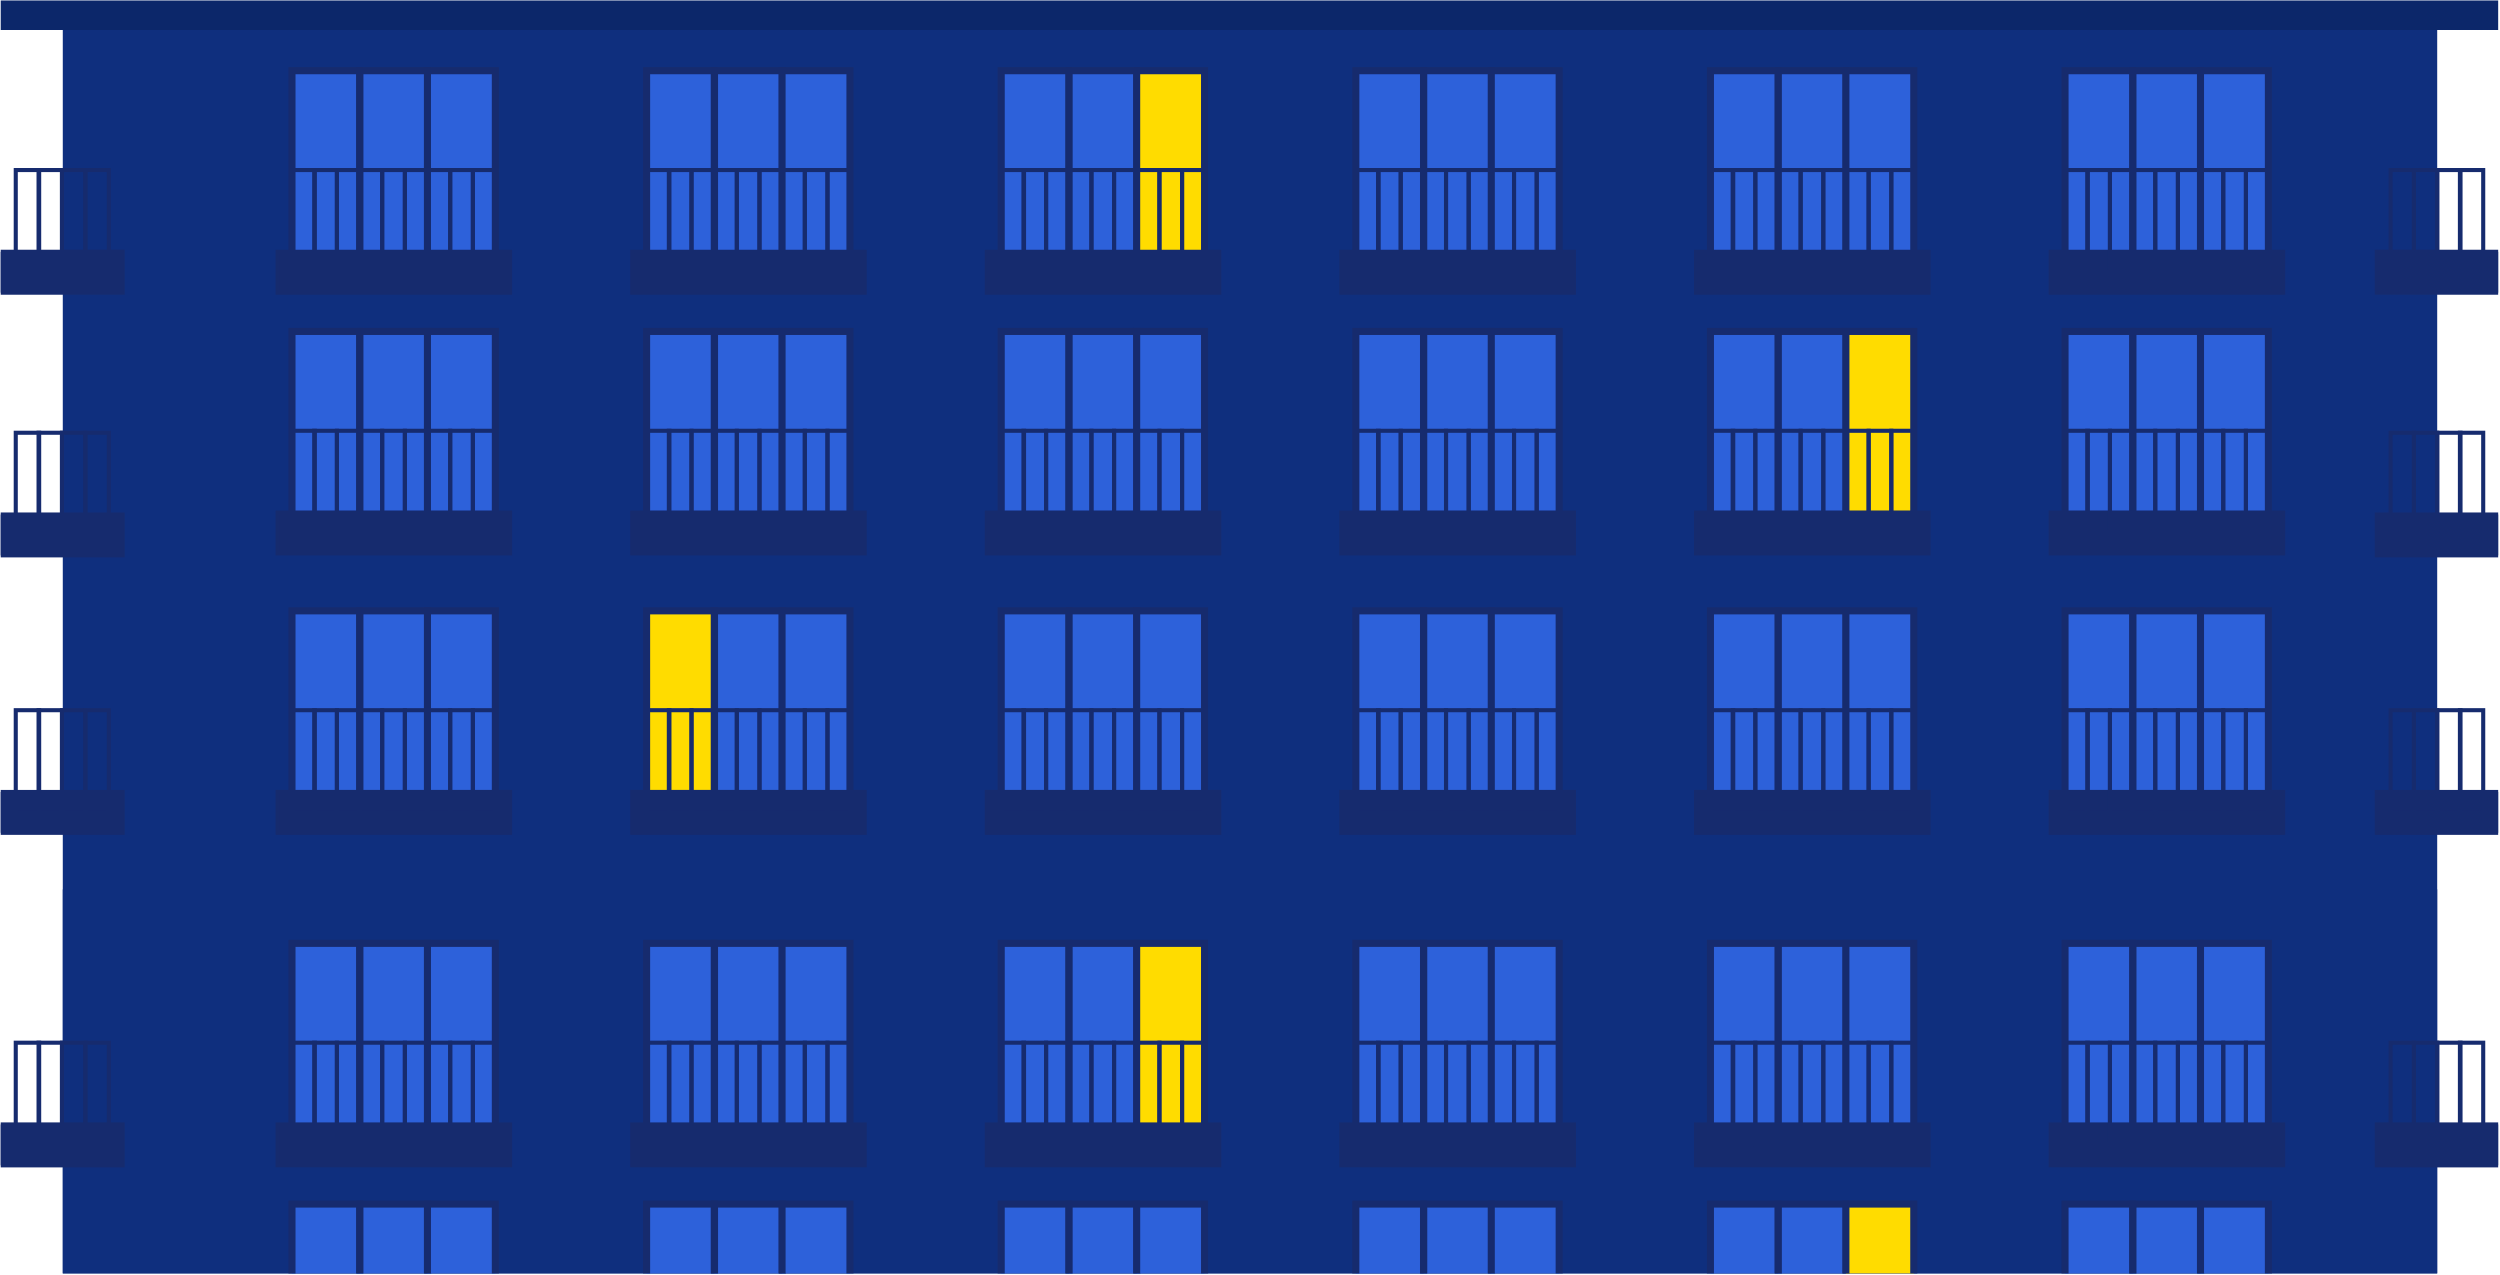 <svg width="982" height="501" viewBox="0 0 982 501" fill="none" xmlns="http://www.w3.org/2000/svg">
<g clip-path="url(#clip0_208_2365)">
<rect x="24.662" y="6.56" width="932.67" height="545.526" fill="#0F2F7E"/>
<rect x="24.662" y="349.338" width="932.67" height="545.526" fill="#0F2F7E"/>
<rect x="0.284" y="-3.978" width="986.49" height="15.753" fill="#0C276A"/>
<rect x="0.284" y="98.907" width="47.893" height="16.056" fill="#162B6E" stroke="#162B6E" stroke-width="1.606"/>
<rect x="15.146" y="66.794" width="9.196" height="40.14" stroke="#162B6E" stroke-width="1.606"/>
<rect x="6.188" y="66.794" width="9.196" height="40.14" stroke="#162B6E" stroke-width="1.606"/>
<rect x="24.347" y="66.794" width="9.196" height="40.14" stroke="#162B6E" stroke-width="1.606"/>
<rect x="33.54" y="66.794" width="9.196" height="40.14" stroke="#162B6E" stroke-width="1.606"/>
<rect x="0.284" y="441.684" width="47.893" height="16.056" fill="#162B6E" stroke="#162B6E" stroke-width="1.606"/>
<rect x="15.146" y="409.572" width="9.196" height="40.14" stroke="#162B6E" stroke-width="1.606"/>
<rect x="6.188" y="409.572" width="9.196" height="40.14" stroke="#162B6E" stroke-width="1.606"/>
<rect x="24.347" y="409.572" width="9.196" height="40.14" stroke="#162B6E" stroke-width="1.606"/>
<rect x="33.54" y="409.572" width="9.196" height="40.14" stroke="#162B6E" stroke-width="1.606"/>
<rect x="0.284" y="202.095" width="47.893" height="16.056" fill="#162B6E" stroke="#162B6E" stroke-width="1.606"/>
<rect x="15.146" y="169.983" width="9.196" height="40.14" stroke="#162B6E" stroke-width="1.606"/>
<rect x="6.188" y="169.983" width="9.196" height="40.14" stroke="#162B6E" stroke-width="1.606"/>
<rect x="24.347" y="169.983" width="9.196" height="40.14" stroke="#162B6E" stroke-width="1.606"/>
<rect x="33.54" y="169.983" width="9.196" height="40.14" stroke="#162B6E" stroke-width="1.606"/>
<rect x="0.284" y="311.078" width="47.893" height="16.056" fill="#162B6E" stroke="#162B6E" stroke-width="1.606"/>
<rect x="15.146" y="278.965" width="9.196" height="40.14" stroke="#162B6E" stroke-width="1.606"/>
<rect x="6.188" y="278.965" width="9.196" height="40.14" stroke="#162B6E" stroke-width="1.606"/>
<rect x="24.347" y="278.965" width="9.196" height="40.14" stroke="#162B6E" stroke-width="1.606"/>
<rect x="33.54" y="278.965" width="9.196" height="40.14" stroke="#162B6E" stroke-width="1.606"/>
<rect x="114.69" y="27.769" width="26.605" height="78.051" fill="#2D61DA" stroke="#162B6E" stroke-width="2.787"/>
<rect x="141.366" y="27.769" width="26.675" height="78.051" fill="#2D61DA" stroke="#162B6E" stroke-width="2.787"/>
<rect x="167.899" y="27.769" width="26.675" height="78.051" fill="#2D61DA" stroke="#162B6E" stroke-width="2.787"/>
<rect x="109.048" y="98.907" width="91.312" height="16.056" fill="#162B6E" stroke="#162B6E" stroke-width="1.606"/>
<rect x="123.431" y="66.794" width="8.899" height="40.14" stroke="#162B6E" stroke-width="1.606"/>
<rect x="114.762" y="66.794" width="8.899" height="40.14" stroke="#162B6E" stroke-width="1.606"/>
<rect x="132.335" y="66.794" width="8.899" height="40.14" stroke="#162B6E" stroke-width="1.606"/>
<rect x="141.231" y="66.794" width="8.899" height="40.14" stroke="#162B6E" stroke-width="1.606"/>
<rect x="150.131" y="66.794" width="8.899" height="40.14" stroke="#162B6E" stroke-width="1.606"/>
<rect x="159.035" y="66.794" width="8.899" height="40.14" stroke="#162B6E" stroke-width="1.606"/>
<rect x="167.939" y="66.794" width="8.899" height="40.14" stroke="#162B6E" stroke-width="1.606"/>
<rect x="176.844" y="66.794" width="8.899" height="40.14" stroke="#162B6E" stroke-width="1.606"/>
<rect x="185.747" y="66.794" width="8.899" height="40.14" stroke="#162B6E" stroke-width="1.606"/>
<rect x="114.69" y="130.185" width="26.605" height="78.051" fill="#2D61DA" stroke="#162B6E" stroke-width="2.787"/>
<rect x="141.366" y="130.185" width="26.675" height="78.051" fill="#2D61DA" stroke="#162B6E" stroke-width="2.787"/>
<rect x="167.899" y="130.185" width="26.675" height="78.051" fill="#2D61DA" stroke="#162B6E" stroke-width="2.787"/>
<rect x="109.048" y="201.323" width="91.312" height="16.056" fill="#162B6E" stroke="#162B6E" stroke-width="1.606"/>
<rect x="123.431" y="169.211" width="8.899" height="40.14" stroke="#162B6E" stroke-width="1.606"/>
<rect x="114.762" y="169.211" width="8.899" height="40.14" stroke="#162B6E" stroke-width="1.606"/>
<rect x="132.335" y="169.211" width="8.899" height="40.14" stroke="#162B6E" stroke-width="1.606"/>
<rect x="141.231" y="169.211" width="8.899" height="40.14" stroke="#162B6E" stroke-width="1.606"/>
<rect x="150.131" y="169.211" width="8.899" height="40.14" stroke="#162B6E" stroke-width="1.606"/>
<rect x="159.035" y="169.211" width="8.899" height="40.14" stroke="#162B6E" stroke-width="1.606"/>
<rect x="167.939" y="169.211" width="8.899" height="40.14" stroke="#162B6E" stroke-width="1.606"/>
<rect x="176.844" y="169.211" width="8.899" height="40.14" stroke="#162B6E" stroke-width="1.606"/>
<rect x="185.747" y="169.211" width="8.899" height="40.14" stroke="#162B6E" stroke-width="1.606"/>
<rect x="114.69" y="239.939" width="26.605" height="78.051" fill="#2D61DA" stroke="#162B6E" stroke-width="2.787"/>
<rect x="141.366" y="239.939" width="26.675" height="78.051" fill="#2D61DA" stroke="#162B6E" stroke-width="2.787"/>
<rect x="167.899" y="239.939" width="26.675" height="78.051" fill="#2D61DA" stroke="#162B6E" stroke-width="2.787"/>
<rect x="109.048" y="311.077" width="91.312" height="16.056" fill="#162B6E" stroke="#162B6E" stroke-width="1.606"/>
<rect x="123.431" y="278.965" width="8.899" height="40.14" stroke="#162B6E" stroke-width="1.606"/>
<rect x="114.762" y="278.965" width="8.899" height="40.14" stroke="#162B6E" stroke-width="1.606"/>
<rect x="132.335" y="278.965" width="8.899" height="40.14" stroke="#162B6E" stroke-width="1.606"/>
<rect x="141.231" y="278.965" width="8.899" height="40.14" stroke="#162B6E" stroke-width="1.606"/>
<rect x="150.131" y="278.965" width="8.899" height="40.14" stroke="#162B6E" stroke-width="1.606"/>
<rect x="159.035" y="278.965" width="8.899" height="40.14" stroke="#162B6E" stroke-width="1.606"/>
<rect x="167.939" y="278.965" width="8.899" height="40.14" stroke="#162B6E" stroke-width="1.606"/>
<rect x="176.844" y="278.965" width="8.899" height="40.14" stroke="#162B6E" stroke-width="1.606"/>
<rect x="185.747" y="278.965" width="8.899" height="40.14" stroke="#162B6E" stroke-width="1.606"/>
<rect x="253.98" y="27.769" width="26.605" height="78.051" fill="#2D61DA" stroke="#162B6E" stroke-width="2.787"/>
<rect x="280.656" y="27.769" width="26.675" height="78.051" fill="#2D61DA" stroke="#162B6E" stroke-width="2.787"/>
<rect x="307.189" y="27.769" width="26.675" height="78.051" fill="#2D61DA" stroke="#162B6E" stroke-width="2.787"/>
<rect x="248.338" y="98.907" width="91.312" height="16.056" fill="#162B6E" stroke="#162B6E" stroke-width="1.606"/>
<rect x="262.721" y="66.794" width="8.899" height="40.14" stroke="#162B6E" stroke-width="1.606"/>
<rect x="254.052" y="66.794" width="8.899" height="40.14" stroke="#162B6E" stroke-width="1.606"/>
<rect x="271.625" y="66.794" width="8.899" height="40.14" stroke="#162B6E" stroke-width="1.606"/>
<rect x="280.521" y="66.794" width="8.899" height="40.14" stroke="#162B6E" stroke-width="1.606"/>
<rect x="289.421" y="66.794" width="8.899" height="40.14" stroke="#162B6E" stroke-width="1.606"/>
<rect x="298.325" y="66.794" width="8.899" height="40.14" stroke="#162B6E" stroke-width="1.606"/>
<rect x="307.229" y="66.794" width="8.899" height="40.14" stroke="#162B6E" stroke-width="1.606"/>
<rect x="316.134" y="66.794" width="8.899" height="40.14" stroke="#162B6E" stroke-width="1.606"/>
<rect x="325.037" y="66.794" width="8.899" height="40.14" stroke="#162B6E" stroke-width="1.606"/>
<rect x="253.98" y="130.185" width="26.605" height="78.051" fill="#2D61DA" stroke="#162B6E" stroke-width="2.787"/>
<rect x="280.656" y="130.185" width="26.675" height="78.051" fill="#2D61DA" stroke="#162B6E" stroke-width="2.787"/>
<rect x="307.189" y="130.185" width="26.675" height="78.051" fill="#2D61DA" stroke="#162B6E" stroke-width="2.787"/>
<rect x="248.338" y="201.323" width="91.312" height="16.056" fill="#162B6E" stroke="#162B6E" stroke-width="1.606"/>
<rect x="262.721" y="169.211" width="8.899" height="40.14" stroke="#162B6E" stroke-width="1.606"/>
<rect x="254.052" y="169.211" width="8.899" height="40.14" stroke="#162B6E" stroke-width="1.606"/>
<rect x="271.625" y="169.211" width="8.899" height="40.14" stroke="#162B6E" stroke-width="1.606"/>
<rect x="280.521" y="169.211" width="8.899" height="40.14" stroke="#162B6E" stroke-width="1.606"/>
<rect x="289.421" y="169.211" width="8.899" height="40.14" stroke="#162B6E" stroke-width="1.606"/>
<rect x="298.325" y="169.211" width="8.899" height="40.14" stroke="#162B6E" stroke-width="1.606"/>
<rect x="307.229" y="169.211" width="8.899" height="40.14" stroke="#162B6E" stroke-width="1.606"/>
<rect x="316.134" y="169.211" width="8.899" height="40.14" stroke="#162B6E" stroke-width="1.606"/>
<rect x="325.037" y="169.211" width="8.899" height="40.14" stroke="#162B6E" stroke-width="1.606"/>
<rect x="253.98" y="239.939" width="26.605" height="78.051" fill="#FFDC00" stroke="#162B6E" stroke-width="2.787"/>
<rect x="280.656" y="239.939" width="26.675" height="78.051" fill="#2D61DA" stroke="#162B6E" stroke-width="2.787"/>
<rect x="307.189" y="239.939" width="26.675" height="78.051" fill="#2D61DA" stroke="#162B6E" stroke-width="2.787"/>
<rect x="248.338" y="311.077" width="91.312" height="16.056" fill="#162B6E" stroke="#162B6E" stroke-width="1.606"/>
<rect x="262.721" y="278.965" width="8.899" height="40.14" stroke="#162B6E" stroke-width="1.606"/>
<rect x="254.052" y="278.965" width="8.899" height="40.14" stroke="#162B6E" stroke-width="1.606"/>
<rect x="271.625" y="278.965" width="8.899" height="40.14" stroke="#162B6E" stroke-width="1.606"/>
<rect x="280.521" y="278.965" width="8.899" height="40.14" stroke="#162B6E" stroke-width="1.606"/>
<rect x="289.421" y="278.965" width="8.899" height="40.14" stroke="#162B6E" stroke-width="1.606"/>
<rect x="298.325" y="278.965" width="8.899" height="40.14" stroke="#162B6E" stroke-width="1.606"/>
<rect x="307.229" y="278.965" width="8.899" height="40.14" stroke="#162B6E" stroke-width="1.606"/>
<rect x="316.134" y="278.965" width="8.899" height="40.14" stroke="#162B6E" stroke-width="1.606"/>
<rect x="325.037" y="278.965" width="8.899" height="40.14" stroke="#162B6E" stroke-width="1.606"/>
<rect x="393.271" y="27.769" width="26.605" height="78.051" fill="#2D61DA" stroke="#162B6E" stroke-width="2.787"/>
<rect x="419.946" y="27.769" width="26.675" height="78.051" fill="#2D61DA" stroke="#162B6E" stroke-width="2.787"/>
<rect x="446.479" y="27.769" width="26.675" height="78.051" fill="#FFDC00" stroke="#162B6E" stroke-width="2.787"/>
<rect x="387.628" y="98.907" width="91.312" height="16.056" fill="#162B6E" stroke="#162B6E" stroke-width="1.606"/>
<rect x="402.011" y="66.794" width="8.899" height="40.14" stroke="#162B6E" stroke-width="1.606"/>
<rect x="393.342" y="66.794" width="8.899" height="40.14" stroke="#162B6E" stroke-width="1.606"/>
<rect x="410.915" y="66.794" width="8.899" height="40.14" stroke="#162B6E" stroke-width="1.606"/>
<rect x="419.812" y="66.794" width="8.899" height="40.14" stroke="#162B6E" stroke-width="1.606"/>
<rect x="428.711" y="66.794" width="8.899" height="40.14" stroke="#162B6E" stroke-width="1.606"/>
<rect x="437.615" y="66.794" width="8.899" height="40.14" stroke="#162B6E" stroke-width="1.606"/>
<rect x="446.52" y="66.794" width="8.899" height="40.14" stroke="#162B6E" stroke-width="1.606"/>
<rect x="455.424" y="66.794" width="8.899" height="40.14" stroke="#162B6E" stroke-width="1.606"/>
<rect x="464.327" y="66.794" width="8.899" height="40.14" stroke="#162B6E" stroke-width="1.606"/>
<rect x="393.271" y="130.185" width="26.605" height="78.051" fill="#2D61DA" stroke="#162B6E" stroke-width="2.787"/>
<rect x="419.946" y="130.185" width="26.675" height="78.051" fill="#2D61DA" stroke="#162B6E" stroke-width="2.787"/>
<rect x="446.479" y="130.185" width="26.675" height="78.051" fill="#2D61DA" stroke="#162B6E" stroke-width="2.787"/>
<rect x="387.628" y="201.323" width="91.312" height="16.056" fill="#162B6E" stroke="#162B6E" stroke-width="1.606"/>
<rect x="402.011" y="169.211" width="8.899" height="40.14" stroke="#162B6E" stroke-width="1.606"/>
<rect x="393.342" y="169.211" width="8.899" height="40.14" stroke="#162B6E" stroke-width="1.606"/>
<rect x="410.915" y="169.211" width="8.899" height="40.14" stroke="#162B6E" stroke-width="1.606"/>
<rect x="419.812" y="169.211" width="8.899" height="40.14" stroke="#162B6E" stroke-width="1.606"/>
<rect x="428.711" y="169.211" width="8.899" height="40.14" stroke="#162B6E" stroke-width="1.606"/>
<rect x="437.615" y="169.211" width="8.899" height="40.14" stroke="#162B6E" stroke-width="1.606"/>
<rect x="446.52" y="169.211" width="8.899" height="40.14" stroke="#162B6E" stroke-width="1.606"/>
<rect x="455.424" y="169.211" width="8.899" height="40.14" stroke="#162B6E" stroke-width="1.606"/>
<rect x="464.327" y="169.211" width="8.899" height="40.14" stroke="#162B6E" stroke-width="1.606"/>
<rect x="393.271" y="239.939" width="26.605" height="78.051" fill="#2D61DA" stroke="#162B6E" stroke-width="2.787"/>
<rect x="419.946" y="239.939" width="26.675" height="78.051" fill="#2D61DA" stroke="#162B6E" stroke-width="2.787"/>
<rect x="446.479" y="239.939" width="26.675" height="78.051" fill="#2D61DA" stroke="#162B6E" stroke-width="2.787"/>
<rect x="387.628" y="311.077" width="91.312" height="16.056" fill="#162B6E" stroke="#162B6E" stroke-width="1.606"/>
<rect x="402.011" y="278.965" width="8.899" height="40.14" stroke="#162B6E" stroke-width="1.606"/>
<rect x="393.342" y="278.965" width="8.899" height="40.14" stroke="#162B6E" stroke-width="1.606"/>
<rect x="410.915" y="278.965" width="8.899" height="40.14" stroke="#162B6E" stroke-width="1.606"/>
<rect x="419.812" y="278.965" width="8.899" height="40.14" stroke="#162B6E" stroke-width="1.606"/>
<rect x="428.711" y="278.965" width="8.899" height="40.14" stroke="#162B6E" stroke-width="1.606"/>
<rect x="437.615" y="278.965" width="8.899" height="40.14" stroke="#162B6E" stroke-width="1.606"/>
<rect x="446.52" y="278.965" width="8.899" height="40.14" stroke="#162B6E" stroke-width="1.606"/>
<rect x="455.424" y="278.965" width="8.899" height="40.14" stroke="#162B6E" stroke-width="1.606"/>
<rect x="464.327" y="278.965" width="8.899" height="40.14" stroke="#162B6E" stroke-width="1.606"/>
<rect x="532.561" y="27.769" width="26.605" height="78.051" fill="#2D61DA" stroke="#162B6E" stroke-width="2.787"/>
<rect x="559.236" y="27.769" width="26.675" height="78.051" fill="#2D61DA" stroke="#162B6E" stroke-width="2.787"/>
<rect x="585.77" y="27.769" width="26.675" height="78.051" fill="#2D61DA" stroke="#162B6E" stroke-width="2.787"/>
<rect x="526.918" y="98.907" width="91.312" height="16.056" fill="#162B6E" stroke="#162B6E" stroke-width="1.606"/>
<rect x="541.301" y="66.794" width="8.899" height="40.14" stroke="#162B6E" stroke-width="1.606"/>
<rect x="532.632" y="66.794" width="8.899" height="40.14" stroke="#162B6E" stroke-width="1.606"/>
<rect x="550.205" y="66.794" width="8.899" height="40.14" stroke="#162B6E" stroke-width="1.606"/>
<rect x="559.102" y="66.794" width="8.899" height="40.14" stroke="#162B6E" stroke-width="1.606"/>
<rect x="568.001" y="66.794" width="8.899" height="40.14" stroke="#162B6E" stroke-width="1.606"/>
<rect x="576.905" y="66.794" width="8.899" height="40.14" stroke="#162B6E" stroke-width="1.606"/>
<rect x="585.81" y="66.794" width="8.899" height="40.14" stroke="#162B6E" stroke-width="1.606"/>
<rect x="594.714" y="66.794" width="8.899" height="40.14" stroke="#162B6E" stroke-width="1.606"/>
<rect x="603.617" y="66.794" width="8.899" height="40.14" stroke="#162B6E" stroke-width="1.606"/>
<rect x="532.561" y="130.185" width="26.605" height="78.051" fill="#2D61DA" stroke="#162B6E" stroke-width="2.787"/>
<rect x="559.236" y="130.185" width="26.675" height="78.051" fill="#2D61DA" stroke="#162B6E" stroke-width="2.787"/>
<rect x="585.77" y="130.185" width="26.675" height="78.051" fill="#2D61DA" stroke="#162B6E" stroke-width="2.787"/>
<rect x="526.918" y="201.323" width="91.312" height="16.056" fill="#162B6E" stroke="#162B6E" stroke-width="1.606"/>
<rect x="541.301" y="169.211" width="8.899" height="40.14" stroke="#162B6E" stroke-width="1.606"/>
<rect x="532.632" y="169.211" width="8.899" height="40.14" stroke="#162B6E" stroke-width="1.606"/>
<rect x="550.205" y="169.211" width="8.899" height="40.14" stroke="#162B6E" stroke-width="1.606"/>
<rect x="559.102" y="169.211" width="8.899" height="40.14" stroke="#162B6E" stroke-width="1.606"/>
<rect x="568.001" y="169.211" width="8.899" height="40.14" stroke="#162B6E" stroke-width="1.606"/>
<rect x="576.905" y="169.211" width="8.899" height="40.14" stroke="#162B6E" stroke-width="1.606"/>
<rect x="585.81" y="169.211" width="8.899" height="40.14" stroke="#162B6E" stroke-width="1.606"/>
<rect x="594.714" y="169.211" width="8.899" height="40.14" stroke="#162B6E" stroke-width="1.606"/>
<rect x="603.617" y="169.211" width="8.899" height="40.14" stroke="#162B6E" stroke-width="1.606"/>
<rect x="532.561" y="239.939" width="26.605" height="78.051" fill="#2D61DA" stroke="#162B6E" stroke-width="2.787"/>
<rect x="559.236" y="239.939" width="26.675" height="78.051" fill="#2D61DA" stroke="#162B6E" stroke-width="2.787"/>
<rect x="585.77" y="239.939" width="26.675" height="78.051" fill="#2D61DA" stroke="#162B6E" stroke-width="2.787"/>
<rect x="526.918" y="311.077" width="91.312" height="16.056" fill="#162B6E" stroke="#162B6E" stroke-width="1.606"/>
<rect x="541.301" y="278.965" width="8.899" height="40.14" stroke="#162B6E" stroke-width="1.606"/>
<rect x="532.632" y="278.965" width="8.899" height="40.14" stroke="#162B6E" stroke-width="1.606"/>
<rect x="550.205" y="278.965" width="8.899" height="40.14" stroke="#162B6E" stroke-width="1.606"/>
<rect x="559.102" y="278.965" width="8.899" height="40.14" stroke="#162B6E" stroke-width="1.606"/>
<rect x="568.001" y="278.965" width="8.899" height="40.14" stroke="#162B6E" stroke-width="1.606"/>
<rect x="576.905" y="278.965" width="8.899" height="40.14" stroke="#162B6E" stroke-width="1.606"/>
<rect x="585.81" y="278.965" width="8.899" height="40.14" stroke="#162B6E" stroke-width="1.606"/>
<rect x="594.714" y="278.965" width="8.899" height="40.14" stroke="#162B6E" stroke-width="1.606"/>
<rect x="603.617" y="278.965" width="8.899" height="40.14" stroke="#162B6E" stroke-width="1.606"/>
<rect x="671.851" y="27.769" width="26.605" height="78.051" fill="#2D61DA" stroke="#162B6E" stroke-width="2.787"/>
<rect x="698.526" y="27.769" width="26.675" height="78.051" fill="#2D61DA" stroke="#162B6E" stroke-width="2.787"/>
<rect x="725.06" y="27.769" width="26.675" height="78.051" fill="#2D61DA" stroke="#162B6E" stroke-width="2.787"/>
<rect x="666.208" y="98.907" width="91.312" height="16.056" fill="#162B6E" stroke="#162B6E" stroke-width="1.606"/>
<rect x="680.591" y="66.794" width="8.899" height="40.14" stroke="#162B6E" stroke-width="1.606"/>
<rect x="671.922" y="66.794" width="8.899" height="40.14" stroke="#162B6E" stroke-width="1.606"/>
<rect x="689.495" y="66.794" width="8.899" height="40.14" stroke="#162B6E" stroke-width="1.606"/>
<rect x="698.392" y="66.794" width="8.899" height="40.14" stroke="#162B6E" stroke-width="1.606"/>
<rect x="707.291" y="66.794" width="8.899" height="40.14" stroke="#162B6E" stroke-width="1.606"/>
<rect x="716.195" y="66.794" width="8.899" height="40.14" stroke="#162B6E" stroke-width="1.606"/>
<rect x="725.1" y="66.794" width="8.899" height="40.14" stroke="#162B6E" stroke-width="1.606"/>
<rect x="734.004" y="66.794" width="8.899" height="40.14" stroke="#162B6E" stroke-width="1.606"/>
<rect x="742.907" y="66.794" width="8.899" height="40.14" stroke="#162B6E" stroke-width="1.606"/>
<rect x="671.851" y="130.185" width="26.605" height="78.051" fill="#2D61DA" stroke="#162B6E" stroke-width="2.787"/>
<rect x="698.526" y="130.185" width="26.675" height="78.051" fill="#2D61DA" stroke="#162B6E" stroke-width="2.787"/>
<rect x="725.06" y="130.185" width="26.675" height="78.051" fill="#FFDC00" stroke="#162B6E" stroke-width="2.787"/>
<rect x="666.208" y="201.323" width="91.312" height="16.056" fill="#162B6E" stroke="#162B6E" stroke-width="1.606"/>
<rect x="680.591" y="169.211" width="8.899" height="40.14" stroke="#162B6E" stroke-width="1.606"/>
<rect x="671.922" y="169.211" width="8.899" height="40.14" stroke="#162B6E" stroke-width="1.606"/>
<rect x="689.495" y="169.211" width="8.899" height="40.14" stroke="#162B6E" stroke-width="1.606"/>
<rect x="698.392" y="169.211" width="8.899" height="40.14" stroke="#162B6E" stroke-width="1.606"/>
<rect x="707.291" y="169.211" width="8.899" height="40.14" stroke="#162B6E" stroke-width="1.606"/>
<rect x="716.195" y="169.211" width="8.899" height="40.14" stroke="#162B6E" stroke-width="1.606"/>
<rect x="725.1" y="169.211" width="8.899" height="40.14" stroke="#162B6E" stroke-width="1.606"/>
<rect x="734.004" y="169.211" width="8.899" height="40.14" stroke="#162B6E" stroke-width="1.606"/>
<rect x="742.907" y="169.211" width="8.899" height="40.14" stroke="#162B6E" stroke-width="1.606"/>
<rect x="671.851" y="239.939" width="26.605" height="78.051" fill="#2D61DA" stroke="#162B6E" stroke-width="2.787"/>
<rect x="698.526" y="239.939" width="26.675" height="78.051" fill="#2D61DA" stroke="#162B6E" stroke-width="2.787"/>
<rect x="725.06" y="239.939" width="26.675" height="78.051" fill="#2D61DA" stroke="#162B6E" stroke-width="2.787"/>
<rect x="666.208" y="311.077" width="91.312" height="16.056" fill="#162B6E" stroke="#162B6E" stroke-width="1.606"/>
<rect x="680.591" y="278.965" width="8.899" height="40.14" stroke="#162B6E" stroke-width="1.606"/>
<rect x="671.922" y="278.965" width="8.899" height="40.14" stroke="#162B6E" stroke-width="1.606"/>
<rect x="689.495" y="278.965" width="8.899" height="40.14" stroke="#162B6E" stroke-width="1.606"/>
<rect x="698.392" y="278.965" width="8.899" height="40.14" stroke="#162B6E" stroke-width="1.606"/>
<rect x="707.291" y="278.965" width="8.899" height="40.14" stroke="#162B6E" stroke-width="1.606"/>
<rect x="716.195" y="278.965" width="8.899" height="40.14" stroke="#162B6E" stroke-width="1.606"/>
<rect x="725.1" y="278.965" width="8.899" height="40.14" stroke="#162B6E" stroke-width="1.606"/>
<rect x="734.004" y="278.965" width="8.899" height="40.14" stroke="#162B6E" stroke-width="1.606"/>
<rect x="742.907" y="278.965" width="8.899" height="40.14" stroke="#162B6E" stroke-width="1.606"/>
<rect x="811.141" y="27.769" width="26.605" height="78.051" fill="#2D61DA" stroke="#162B6E" stroke-width="2.787"/>
<rect x="837.816" y="27.769" width="26.675" height="78.051" fill="#2D61DA" stroke="#162B6E" stroke-width="2.787"/>
<rect x="864.35" y="27.769" width="26.675" height="78.051" fill="#2D61DA" stroke="#162B6E" stroke-width="2.787"/>
<rect x="805.498" y="98.907" width="91.312" height="16.056" fill="#162B6E" stroke="#162B6E" stroke-width="1.606"/>
<rect x="819.881" y="66.794" width="8.899" height="40.14" stroke="#162B6E" stroke-width="1.606"/>
<rect x="811.212" y="66.794" width="8.899" height="40.14" stroke="#162B6E" stroke-width="1.606"/>
<rect x="828.785" y="66.794" width="8.899" height="40.14" stroke="#162B6E" stroke-width="1.606"/>
<rect x="837.682" y="66.794" width="8.899" height="40.14" stroke="#162B6E" stroke-width="1.606"/>
<rect x="846.581" y="66.794" width="8.899" height="40.14" stroke="#162B6E" stroke-width="1.606"/>
<rect x="855.485" y="66.794" width="8.899" height="40.14" stroke="#162B6E" stroke-width="1.606"/>
<rect x="864.39" y="66.794" width="8.899" height="40.14" stroke="#162B6E" stroke-width="1.606"/>
<rect x="873.294" y="66.794" width="8.899" height="40.14" stroke="#162B6E" stroke-width="1.606"/>
<rect x="882.197" y="66.794" width="8.899" height="40.14" stroke="#162B6E" stroke-width="1.606"/>
<rect x="811.141" y="130.185" width="26.605" height="78.051" fill="#2D61DA" stroke="#162B6E" stroke-width="2.787"/>
<rect x="837.816" y="130.185" width="26.675" height="78.051" fill="#2D61DA" stroke="#162B6E" stroke-width="2.787"/>
<rect x="864.35" y="130.185" width="26.675" height="78.051" fill="#2D61DA" stroke="#162B6E" stroke-width="2.787"/>
<rect x="805.498" y="201.323" width="91.312" height="16.056" fill="#162B6E" stroke="#162B6E" stroke-width="1.606"/>
<rect x="819.881" y="169.211" width="8.899" height="40.14" stroke="#162B6E" stroke-width="1.606"/>
<rect x="811.212" y="169.211" width="8.899" height="40.14" stroke="#162B6E" stroke-width="1.606"/>
<rect x="828.785" y="169.211" width="8.899" height="40.14" stroke="#162B6E" stroke-width="1.606"/>
<rect x="837.682" y="169.211" width="8.899" height="40.14" stroke="#162B6E" stroke-width="1.606"/>
<rect x="846.581" y="169.211" width="8.899" height="40.14" stroke="#162B6E" stroke-width="1.606"/>
<rect x="855.485" y="169.211" width="8.899" height="40.14" stroke="#162B6E" stroke-width="1.606"/>
<rect x="864.39" y="169.211" width="8.899" height="40.14" stroke="#162B6E" stroke-width="1.606"/>
<rect x="873.294" y="169.211" width="8.899" height="40.14" stroke="#162B6E" stroke-width="1.606"/>
<rect x="882.197" y="169.211" width="8.899" height="40.14" stroke="#162B6E" stroke-width="1.606"/>
<rect x="811.141" y="239.939" width="26.605" height="78.051" fill="#2D61DA" stroke="#162B6E" stroke-width="2.787"/>
<rect x="837.816" y="239.939" width="26.675" height="78.051" fill="#2D61DA" stroke="#162B6E" stroke-width="2.787"/>
<rect x="864.35" y="239.939" width="26.675" height="78.051" fill="#2D61DA" stroke="#162B6E" stroke-width="2.787"/>
<rect x="805.498" y="311.077" width="91.312" height="16.056" fill="#162B6E" stroke="#162B6E" stroke-width="1.606"/>
<rect x="819.881" y="278.965" width="8.899" height="40.14" stroke="#162B6E" stroke-width="1.606"/>
<rect x="811.212" y="278.965" width="8.899" height="40.14" stroke="#162B6E" stroke-width="1.606"/>
<rect x="828.785" y="278.965" width="8.899" height="40.14" stroke="#162B6E" stroke-width="1.606"/>
<rect x="837.682" y="278.965" width="8.899" height="40.14" stroke="#162B6E" stroke-width="1.606"/>
<rect x="846.581" y="278.965" width="8.899" height="40.14" stroke="#162B6E" stroke-width="1.606"/>
<rect x="855.485" y="278.965" width="8.899" height="40.14" stroke="#162B6E" stroke-width="1.606"/>
<rect x="864.39" y="278.965" width="8.899" height="40.14" stroke="#162B6E" stroke-width="1.606"/>
<rect x="873.294" y="278.965" width="8.899" height="40.14" stroke="#162B6E" stroke-width="1.606"/>
<rect x="882.197" y="278.965" width="8.899" height="40.14" stroke="#162B6E" stroke-width="1.606"/>
<rect x="114.69" y="370.546" width="26.605" height="78.051" fill="#2D61DA" stroke="#162B6E" stroke-width="2.787"/>
<rect x="141.366" y="370.546" width="26.675" height="78.051" fill="#2D61DA" stroke="#162B6E" stroke-width="2.787"/>
<rect x="167.899" y="370.546" width="26.675" height="78.051" fill="#2D61DA" stroke="#162B6E" stroke-width="2.787"/>
<rect x="109.048" y="441.684" width="91.312" height="16.056" fill="#162B6E" stroke="#162B6E" stroke-width="1.606"/>
<rect x="123.431" y="409.572" width="8.899" height="40.14" stroke="#162B6E" stroke-width="1.606"/>
<rect x="114.762" y="409.572" width="8.899" height="40.14" stroke="#162B6E" stroke-width="1.606"/>
<rect x="132.335" y="409.572" width="8.899" height="40.14" stroke="#162B6E" stroke-width="1.606"/>
<rect x="141.231" y="409.572" width="8.899" height="40.14" stroke="#162B6E" stroke-width="1.606"/>
<rect x="150.131" y="409.572" width="8.899" height="40.14" stroke="#162B6E" stroke-width="1.606"/>
<rect x="159.035" y="409.572" width="8.899" height="40.14" stroke="#162B6E" stroke-width="1.606"/>
<rect x="167.939" y="409.572" width="8.899" height="40.14" stroke="#162B6E" stroke-width="1.606"/>
<rect x="176.844" y="409.572" width="8.899" height="40.14" stroke="#162B6E" stroke-width="1.606"/>
<rect x="185.747" y="409.572" width="8.899" height="40.14" stroke="#162B6E" stroke-width="1.606"/>
<rect x="114.69" y="472.963" width="26.605" height="78.051" fill="#2D61DA" stroke="#162B6E" stroke-width="2.787"/>
<rect x="141.366" y="472.963" width="26.675" height="78.051" fill="#2D61DA" stroke="#162B6E" stroke-width="2.787"/>
<rect x="167.899" y="472.963" width="26.675" height="78.051" fill="#2D61DA" stroke="#162B6E" stroke-width="2.787"/>
<rect x="253.98" y="370.546" width="26.605" height="78.051" fill="#2D61DA" stroke="#162B6E" stroke-width="2.787"/>
<rect x="280.656" y="370.546" width="26.675" height="78.051" fill="#2D61DA" stroke="#162B6E" stroke-width="2.787"/>
<rect x="307.189" y="370.546" width="26.675" height="78.051" fill="#2D61DA" stroke="#162B6E" stroke-width="2.787"/>
<rect x="248.338" y="441.684" width="91.312" height="16.056" fill="#162B6E" stroke="#162B6E" stroke-width="1.606"/>
<rect x="262.721" y="409.572" width="8.899" height="40.14" stroke="#162B6E" stroke-width="1.606"/>
<rect x="254.052" y="409.572" width="8.899" height="40.14" stroke="#162B6E" stroke-width="1.606"/>
<rect x="271.625" y="409.572" width="8.899" height="40.14" stroke="#162B6E" stroke-width="1.606"/>
<rect x="280.521" y="409.572" width="8.899" height="40.14" stroke="#162B6E" stroke-width="1.606"/>
<rect x="289.421" y="409.572" width="8.899" height="40.14" stroke="#162B6E" stroke-width="1.606"/>
<rect x="298.325" y="409.572" width="8.899" height="40.14" stroke="#162B6E" stroke-width="1.606"/>
<rect x="307.229" y="409.572" width="8.899" height="40.14" stroke="#162B6E" stroke-width="1.606"/>
<rect x="316.134" y="409.572" width="8.899" height="40.14" stroke="#162B6E" stroke-width="1.606"/>
<rect x="325.037" y="409.572" width="8.899" height="40.14" stroke="#162B6E" stroke-width="1.606"/>
<rect x="253.98" y="472.963" width="26.605" height="78.051" fill="#2D61DA" stroke="#162B6E" stroke-width="2.787"/>
<rect x="280.656" y="472.963" width="26.675" height="78.051" fill="#2D61DA" stroke="#162B6E" stroke-width="2.787"/>
<rect x="307.189" y="472.963" width="26.675" height="78.051" fill="#2D61DA" stroke="#162B6E" stroke-width="2.787"/>
<rect x="393.271" y="370.546" width="26.605" height="78.051" fill="#2D61DA" stroke="#162B6E" stroke-width="2.787"/>
<rect x="419.946" y="370.546" width="26.675" height="78.051" fill="#2D61DA" stroke="#162B6E" stroke-width="2.787"/>
<rect x="446.479" y="370.546" width="26.675" height="78.051" fill="#FFDC00" stroke="#162B6E" stroke-width="2.787"/>
<rect x="387.628" y="441.684" width="91.312" height="16.056" fill="#162B6E" stroke="#162B6E" stroke-width="1.606"/>
<rect x="402.011" y="409.572" width="8.899" height="40.14" stroke="#162B6E" stroke-width="1.606"/>
<rect x="393.342" y="409.572" width="8.899" height="40.14" stroke="#162B6E" stroke-width="1.606"/>
<rect x="410.915" y="409.572" width="8.899" height="40.14" stroke="#162B6E" stroke-width="1.606"/>
<rect x="419.812" y="409.572" width="8.899" height="40.14" stroke="#162B6E" stroke-width="1.606"/>
<rect x="428.711" y="409.572" width="8.899" height="40.14" stroke="#162B6E" stroke-width="1.606"/>
<rect x="437.615" y="409.572" width="8.899" height="40.14" stroke="#162B6E" stroke-width="1.606"/>
<rect x="446.52" y="409.572" width="8.899" height="40.14" stroke="#162B6E" stroke-width="1.606"/>
<rect x="455.424" y="409.572" width="8.899" height="40.14" stroke="#162B6E" stroke-width="1.606"/>
<rect x="464.327" y="409.572" width="8.899" height="40.14" stroke="#162B6E" stroke-width="1.606"/>
<rect x="393.271" y="472.963" width="26.605" height="78.051" fill="#2D61DA" stroke="#162B6E" stroke-width="2.787"/>
<rect x="419.946" y="472.963" width="26.675" height="78.051" fill="#2D61DA" stroke="#162B6E" stroke-width="2.787"/>
<rect x="446.479" y="472.963" width="26.675" height="78.051" fill="#2D61DA" stroke="#162B6E" stroke-width="2.787"/>
<rect x="532.561" y="370.546" width="26.605" height="78.051" fill="#2D61DA" stroke="#162B6E" stroke-width="2.787"/>
<rect x="559.236" y="370.546" width="26.675" height="78.051" fill="#2D61DA" stroke="#162B6E" stroke-width="2.787"/>
<rect x="585.77" y="370.546" width="26.675" height="78.051" fill="#2D61DA" stroke="#162B6E" stroke-width="2.787"/>
<rect x="526.918" y="441.684" width="91.312" height="16.056" fill="#162B6E" stroke="#162B6E" stroke-width="1.606"/>
<rect x="541.301" y="409.572" width="8.899" height="40.14" stroke="#162B6E" stroke-width="1.606"/>
<rect x="532.632" y="409.572" width="8.899" height="40.14" stroke="#162B6E" stroke-width="1.606"/>
<rect x="550.205" y="409.572" width="8.899" height="40.14" stroke="#162B6E" stroke-width="1.606"/>
<rect x="559.102" y="409.572" width="8.899" height="40.14" stroke="#162B6E" stroke-width="1.606"/>
<rect x="568.001" y="409.572" width="8.899" height="40.14" stroke="#162B6E" stroke-width="1.606"/>
<rect x="576.905" y="409.572" width="8.899" height="40.14" stroke="#162B6E" stroke-width="1.606"/>
<rect x="585.81" y="409.572" width="8.899" height="40.14" stroke="#162B6E" stroke-width="1.606"/>
<rect x="594.714" y="409.572" width="8.899" height="40.14" stroke="#162B6E" stroke-width="1.606"/>
<rect x="603.617" y="409.572" width="8.899" height="40.14" stroke="#162B6E" stroke-width="1.606"/>
<rect x="532.561" y="472.963" width="26.605" height="78.051" fill="#2D61DA" stroke="#162B6E" stroke-width="2.787"/>
<rect x="559.236" y="472.963" width="26.675" height="78.051" fill="#2D61DA" stroke="#162B6E" stroke-width="2.787"/>
<rect x="585.77" y="472.963" width="26.675" height="78.051" fill="#2D61DA" stroke="#162B6E" stroke-width="2.787"/>
<rect x="671.851" y="370.546" width="26.605" height="78.051" fill="#2D61DA" stroke="#162B6E" stroke-width="2.787"/>
<rect x="698.526" y="370.546" width="26.675" height="78.051" fill="#2D61DA" stroke="#162B6E" stroke-width="2.787"/>
<rect x="725.06" y="370.546" width="26.675" height="78.051" fill="#2D61DA" stroke="#162B6E" stroke-width="2.787"/>
<rect x="666.208" y="441.684" width="91.312" height="16.056" fill="#162B6E" stroke="#162B6E" stroke-width="1.606"/>
<rect x="680.591" y="409.572" width="8.899" height="40.14" stroke="#162B6E" stroke-width="1.606"/>
<rect x="671.922" y="409.572" width="8.899" height="40.14" stroke="#162B6E" stroke-width="1.606"/>
<rect x="689.495" y="409.572" width="8.899" height="40.14" stroke="#162B6E" stroke-width="1.606"/>
<rect x="698.392" y="409.572" width="8.899" height="40.14" stroke="#162B6E" stroke-width="1.606"/>
<rect x="707.291" y="409.572" width="8.899" height="40.14" stroke="#162B6E" stroke-width="1.606"/>
<rect x="716.195" y="409.572" width="8.899" height="40.14" stroke="#162B6E" stroke-width="1.606"/>
<rect x="725.1" y="409.572" width="8.899" height="40.14" stroke="#162B6E" stroke-width="1.606"/>
<rect x="734.004" y="409.572" width="8.899" height="40.14" stroke="#162B6E" stroke-width="1.606"/>
<rect x="742.907" y="409.572" width="8.899" height="40.14" stroke="#162B6E" stroke-width="1.606"/>
<rect x="671.851" y="472.963" width="26.605" height="78.051" fill="#2D61DA" stroke="#162B6E" stroke-width="2.787"/>
<rect x="698.526" y="472.963" width="26.675" height="78.051" fill="#2D61DA" stroke="#162B6E" stroke-width="2.787"/>
<rect x="725.06" y="472.963" width="26.675" height="78.051" fill="#FFDC00" stroke="#162B6E" stroke-width="2.787"/>
<rect x="811.141" y="370.546" width="26.605" height="78.051" fill="#2D61DA" stroke="#162B6E" stroke-width="2.787"/>
<rect x="837.816" y="370.546" width="26.675" height="78.051" fill="#2D61DA" stroke="#162B6E" stroke-width="2.787"/>
<rect x="864.35" y="370.546" width="26.675" height="78.051" fill="#2D61DA" stroke="#162B6E" stroke-width="2.787"/>
<rect x="805.498" y="441.684" width="91.312" height="16.056" fill="#162B6E" stroke="#162B6E" stroke-width="1.606"/>
<rect x="819.881" y="409.572" width="8.899" height="40.14" stroke="#162B6E" stroke-width="1.606"/>
<rect x="811.212" y="409.572" width="8.899" height="40.14" stroke="#162B6E" stroke-width="1.606"/>
<rect x="828.785" y="409.572" width="8.899" height="40.14" stroke="#162B6E" stroke-width="1.606"/>
<rect x="837.682" y="409.572" width="8.899" height="40.14" stroke="#162B6E" stroke-width="1.606"/>
<rect x="846.581" y="409.572" width="8.899" height="40.14" stroke="#162B6E" stroke-width="1.606"/>
<rect x="855.485" y="409.572" width="8.899" height="40.14" stroke="#162B6E" stroke-width="1.606"/>
<rect x="864.39" y="409.572" width="8.899" height="40.14" stroke="#162B6E" stroke-width="1.606"/>
<rect x="873.294" y="409.572" width="8.899" height="40.14" stroke="#162B6E" stroke-width="1.606"/>
<rect x="882.197" y="409.572" width="8.899" height="40.14" stroke="#162B6E" stroke-width="1.606"/>
<rect x="811.141" y="472.963" width="26.605" height="78.051" fill="#2D61DA" stroke="#162B6E" stroke-width="2.787"/>
<rect x="837.816" y="472.963" width="26.675" height="78.051" fill="#2D61DA" stroke="#162B6E" stroke-width="2.787"/>
<rect x="864.35" y="472.963" width="26.675" height="78.051" fill="#2D61DA" stroke="#162B6E" stroke-width="2.787"/>
<rect width="47.672" height="16.056" transform="matrix(-1 0 0 1 981.284 98.907)" fill="#162B6E" stroke="#162B6E" stroke-width="1.606"/>
<rect width="9.153" height="40.14" transform="matrix(-1 0 0 1 966.491 66.794)" stroke="#162B6E" stroke-width="1.606"/>
<rect width="9.153" height="40.14" transform="matrix(-1 0 0 1 975.407 66.794)" stroke="#162B6E" stroke-width="1.606"/>
<rect width="9.153" height="40.14" transform="matrix(-1 0 0 1 957.332 66.794)" stroke="#162B6E" stroke-width="1.606"/>
<rect width="9.153" height="40.14" transform="matrix(-1 0 0 1 948.182 66.794)" stroke="#162B6E" stroke-width="1.606"/>
<rect width="47.672" height="16.056" transform="matrix(-1 0 0 1 981.284 441.684)" fill="#162B6E" stroke="#162B6E" stroke-width="1.606"/>
<rect width="9.153" height="40.14" transform="matrix(-1 0 0 1 966.491 409.572)" stroke="#162B6E" stroke-width="1.606"/>
<rect width="9.153" height="40.14" transform="matrix(-1 0 0 1 975.407 409.572)" stroke="#162B6E" stroke-width="1.606"/>
<rect width="9.153" height="40.14" transform="matrix(-1 0 0 1 957.332 409.572)" stroke="#162B6E" stroke-width="1.606"/>
<rect width="9.153" height="40.14" transform="matrix(-1 0 0 1 948.182 409.572)" stroke="#162B6E" stroke-width="1.606"/>
<rect width="47.672" height="16.056" transform="matrix(-1 0 0 1 981.284 202.095)" fill="#162B6E" stroke="#162B6E" stroke-width="1.606"/>
<rect width="9.153" height="40.14" transform="matrix(-1 0 0 1 966.491 169.983)" stroke="#162B6E" stroke-width="1.606"/>
<rect width="9.153" height="40.14" transform="matrix(-1 0 0 1 975.407 169.983)" stroke="#162B6E" stroke-width="1.606"/>
<rect width="9.153" height="40.14" transform="matrix(-1 0 0 1 957.332 169.983)" stroke="#162B6E" stroke-width="1.606"/>
<rect width="9.153" height="40.14" transform="matrix(-1 0 0 1 948.182 169.983)" stroke="#162B6E" stroke-width="1.606"/>
<rect width="47.672" height="16.056" transform="matrix(-1 0 0 1 981.284 311.078)" fill="#162B6E" stroke="#162B6E" stroke-width="1.606"/>
<rect width="9.153" height="40.14" transform="matrix(-1 0 0 1 966.491 278.965)" stroke="#162B6E" stroke-width="1.606"/>
<rect width="9.153" height="40.14" transform="matrix(-1 0 0 1 975.407 278.965)" stroke="#162B6E" stroke-width="1.606"/>
<rect width="9.153" height="40.14" transform="matrix(-1 0 0 1 957.332 278.965)" stroke="#162B6E" stroke-width="1.606"/>
<rect width="9.153" height="40.14" transform="matrix(-1 0 0 1 948.182 278.965)" stroke="#162B6E" stroke-width="1.606"/>
</g>
<defs>
<clipPath id="clip0_208_2365">
<rect width="981" height="500" fill="white" transform="translate(0.284 0.185)"/>
</clipPath>
</defs>
</svg>
